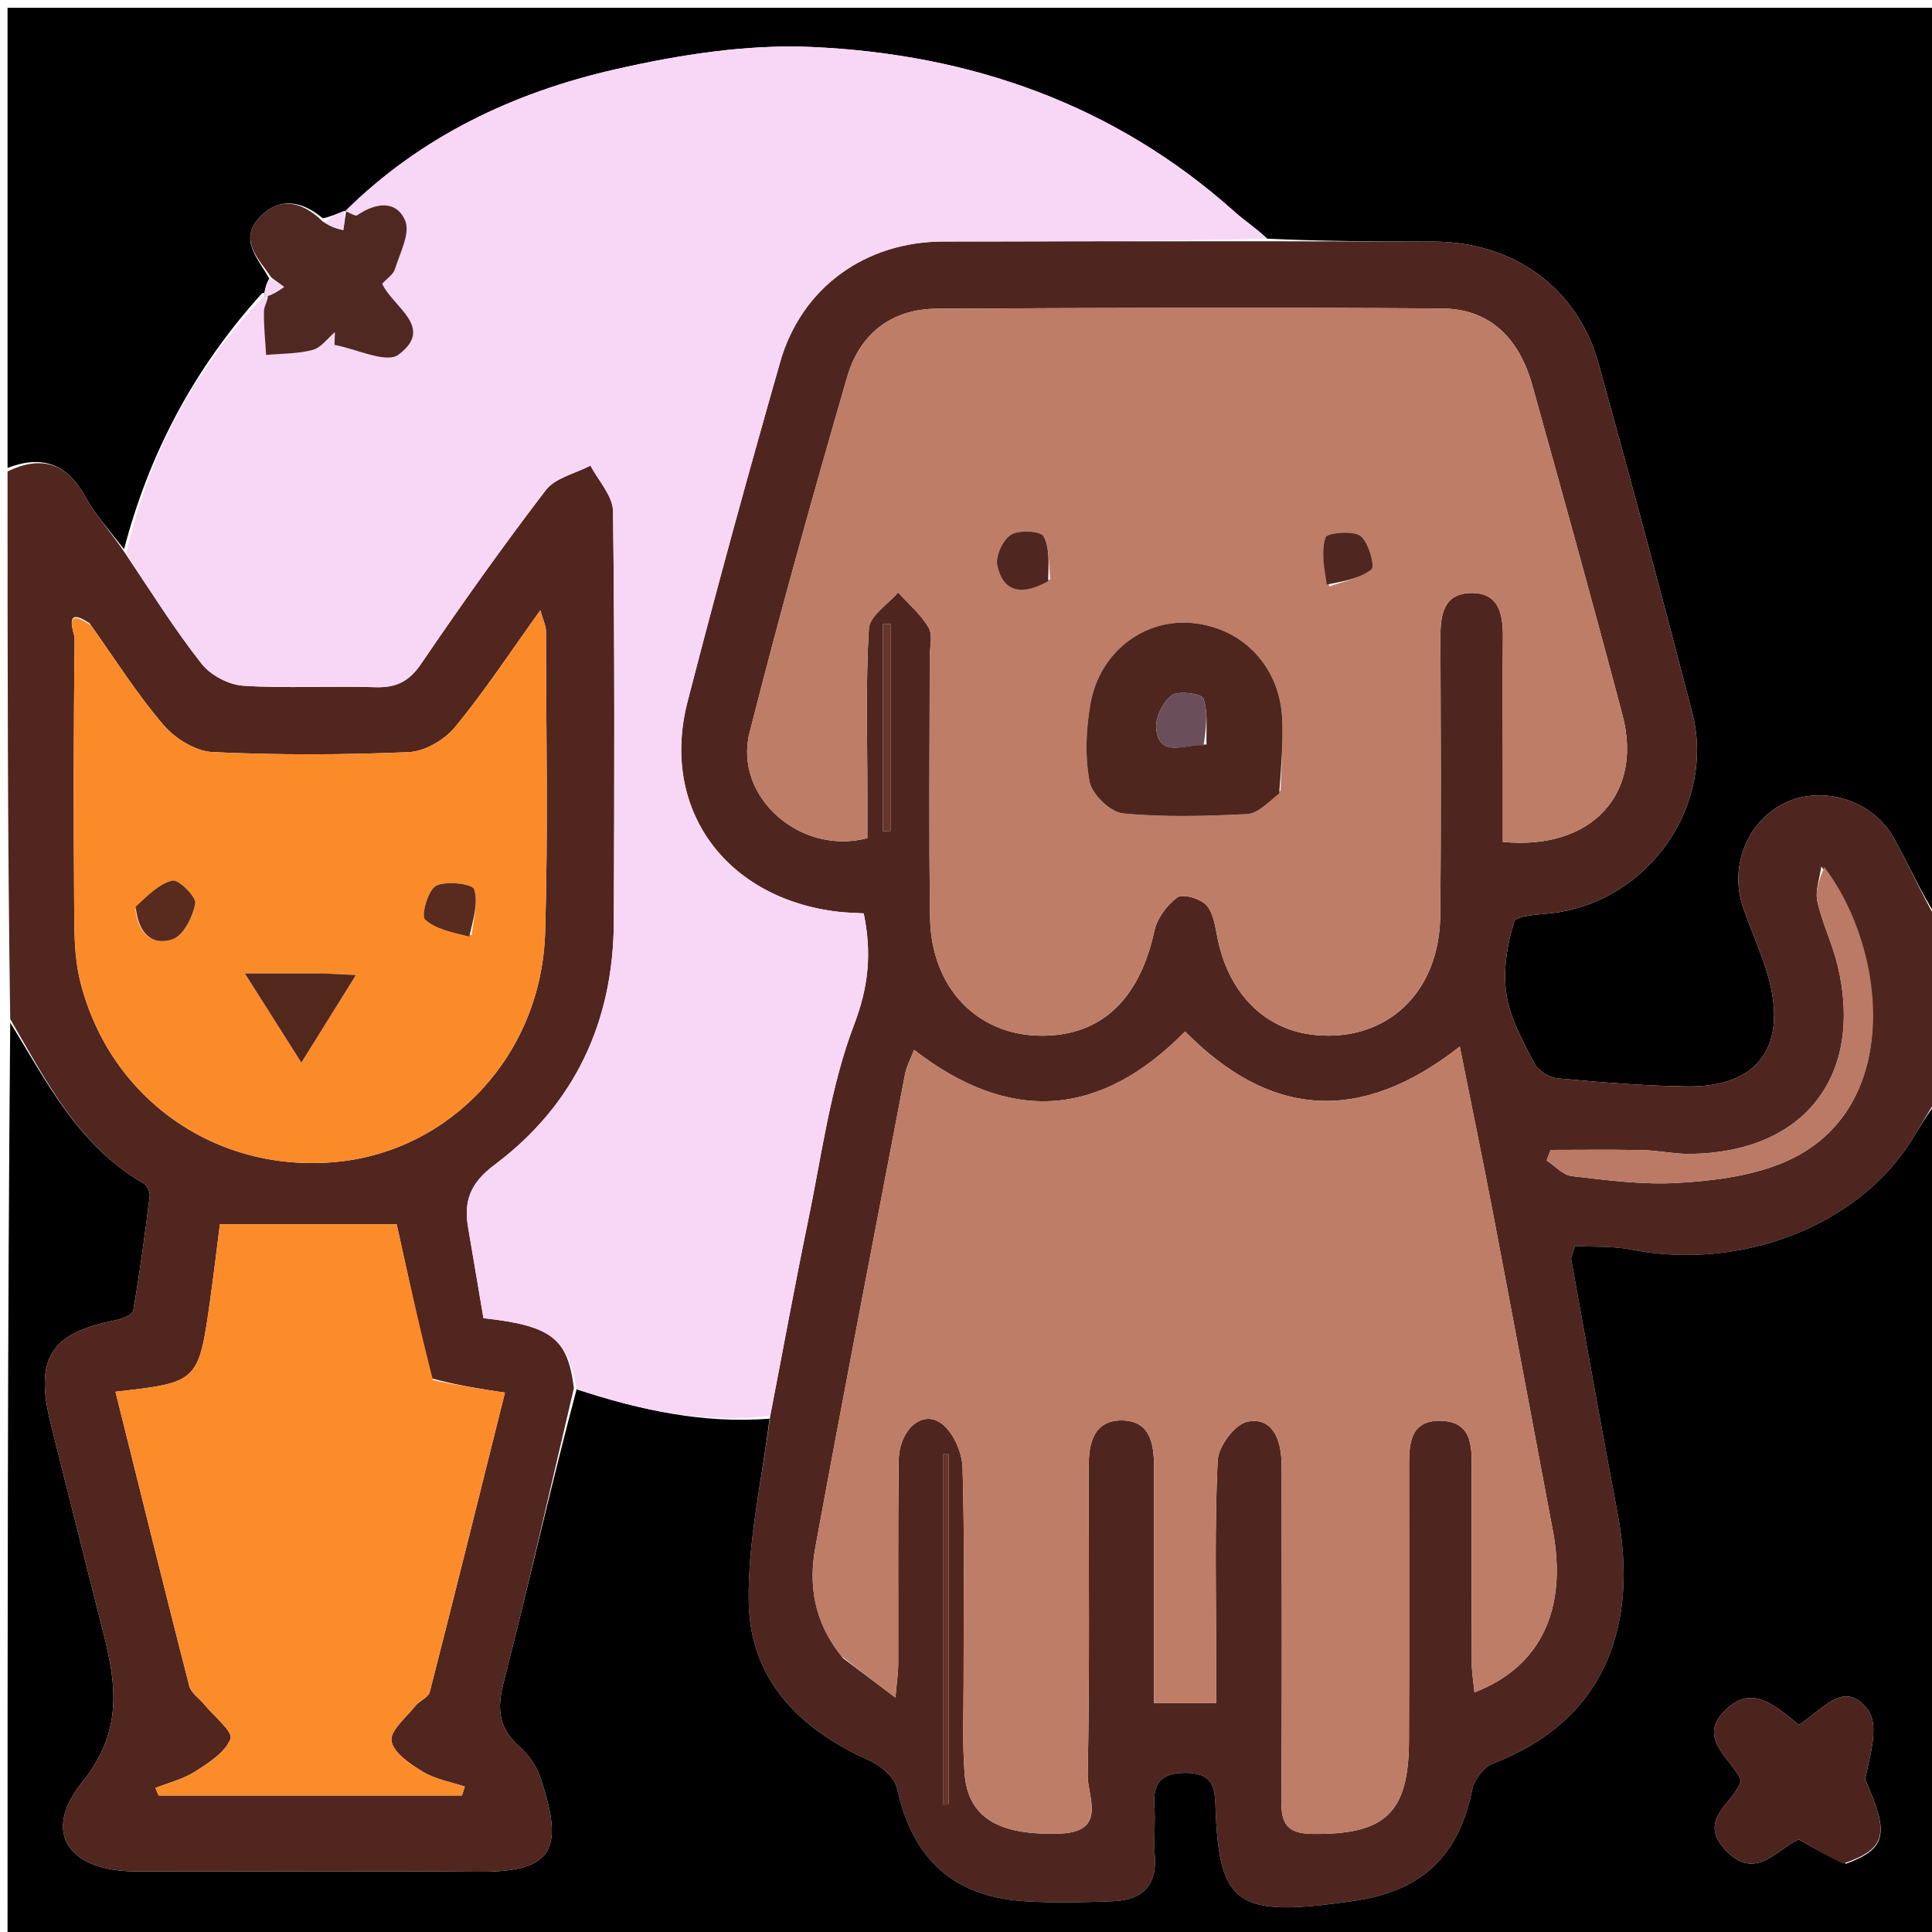 <svg version="1.1" id="Layer_1" xmlns="http://www.w3.org/2000/svg" xmlns:xlink="http://www.w3.org/1999/xlink" x="0px" y="0px"
	 width="100%" viewBox="0 0 256 256" enable-background="new 0 0 256 256" xml:space="preserve">
<path fill="#000000" opacity="1" stroke="none" 
	d="
M1,62 
	C1,41.687 1,21.374 1,1.03 
	C86.228,1.03 171.455,1.03 257,1.03 
	C257,41.02 257,81.042 256.642,121.497 
	C254.492,118.249 252.891,114.458 250.863,110.912 
	C248.045,105.985 241.513,104.04 236.59,106.354 
	C231.574,108.712 229.089,114.772 230.966,120.235 
	C232.094,123.517 233.615,126.69 234.465,130.038 
	C236.707,138.861 232.745,144.033 223.717,143.954 
	C217.927,143.903 212.134,143.405 206.363,142.884 
	C205.27,142.785 203.803,141.872 203.316,140.921 
	C201.813,137.985 200.09,134.943 199.609,131.767 
	C199.135,128.638 199.682,125.172 200.638,122.124 
	C200.914,121.246 204.143,121.204 206.041,120.943 
	C218.613,119.213 227.38,106.565 224.206,94.321 
	C220.212,78.916 216.071,63.547 211.822,48.21 
	C209.032,38.14 200.575,32.034 189.927,32.012 
	C182.604,31.997 175.282,31.982 167.905,31.624 
	C166.432,30.22 164.925,29.259 163.611,28.083 
	C147.682,13.815 128.585,7.179 107.655,6.229 
	C99.004,5.836 90.066,7.245 81.564,9.178 
	C68.115,12.235 55.781,18.041 45.786,27.991 
	C45.81,28.037 45.876,27.958 45.563,27.978 
	C44.532,28.363 43.814,28.727 42.763,28.926 
	C39.831,26.464 36.951,26.233 34.546,28.648 
	C31.475,31.732 34.257,34.259 35.676,36.924 
	C35.258,37.676 35.119,38.272 35.021,38.832 
	C35.063,38.797 34.97,38.737 34.67,38.917 
	C25.642,48.916 19.723,60.2 16.436,72.782 
	C14.536,70.323 12.625,68.212 11.29,65.784 
	C8.879,61.402 5.531,60.267 1,62 
z"/>
<path fill="#4F261F" opacity="1" stroke="none" 
	d="
M167.959,31.968 
	C175.282,31.982 182.604,31.997 189.927,32.012 
	C200.575,32.034 209.032,38.14 211.822,48.21 
	C216.071,63.547 220.212,78.916 224.206,94.321 
	C227.38,106.565 218.613,119.213 206.041,120.943 
	C204.143,121.204 200.914,121.246 200.638,122.124 
	C199.682,125.172 199.135,128.638 199.609,131.767 
	C200.09,134.943 201.813,137.985 203.316,140.921 
	C203.803,141.872 205.27,142.785 206.363,142.884 
	C212.134,143.405 217.927,143.903 223.717,143.954 
	C232.745,144.033 236.707,138.861 234.465,130.038 
	C233.615,126.69 232.094,123.517 230.966,120.235 
	C229.089,114.772 231.574,108.712 236.59,106.354 
	C241.513,104.04 248.045,105.985 250.863,110.912 
	C252.891,114.458 254.492,118.249 256.642,121.965 
	C257,129.688 257,137.375 256.649,145.559 
	C255.302,147.729 254.337,149.422 253.306,151.073 
	C246.196,162.461 230.658,168.445 216.103,165.573 
	C213.63,165.086 211.031,165.242 208.697,165.112 
	C208.361,166.242 208.139,166.582 208.191,166.872 
	C210.223,178.109 212.226,189.352 214.348,200.572 
	C217.065,214.943 213.086,227.814 197.806,233.686 
	C196.611,234.146 195.347,235.798 195.084,237.092 
	C193.297,245.909 188.492,250.561 179.369,251.885 
	C163.873,254.135 161.502,252.548 161.054,239.269 
	C160.961,236.511 160.441,234.957 157.192,234.919 
	C153.829,234.88 152.739,236.254 152.962,239.39 
	C153.116,241.544 152.846,243.729 153.016,245.88 
	C153.338,249.948 151.251,251.781 147.503,251.92 
	C143.512,252.068 139.494,252.192 135.518,251.906 
	C126.172,251.235 120.875,246.172 118.87,236.991 
	C118.548,235.52 116.695,233.928 115.169,233.251 
	C105.959,229.163 99.415,222.608 99.212,212.341 
	C99.052,204.243 100.974,196.104 102.059,187.595 
	C103.778,178.745 105.314,170.263 107.066,161.826 
	C108.882,153.084 110.018,144.047 113.166,135.792 
	C115.119,130.671 115.521,126.237 114.445,121.028 
	C113.329,120.959 112.188,120.942 111.059,120.811 
	C96.144,119.072 87.449,107.165 91.1,92.992 
	C94.981,77.926 99.104,62.918 103.379,47.96 
	C106.203,38.082 114.678,32.024 124.966,32.002 
	C139.297,31.973 153.628,31.978 167.959,31.968 
M199.133,101.464 
	C199.133,104.865 199.133,108.267 199.133,111.557 
	C210.935,112.709 217.734,105.154 214.991,94.773 
	C211.128,80.156 207.091,65.585 203.028,51.023 
	C201.229,44.575 197.212,40.914 191.045,40.873 
	C168.727,40.725 146.406,40.791 124.087,40.906 
	C118.035,40.937 113.881,44.34 112.255,49.945 
	C107.72,65.582 103.341,81.273 99.327,97.052 
	C97.175,105.513 105.99,113.403 114.928,111.058 
	C114.928,109.193 114.927,107.218 114.929,105.243 
	C114.934,97.913 114.697,90.569 115.131,83.265 
	C115.229,81.606 117.651,80.084 119.003,78.498 
	C120.39,80.038 122.043,81.423 123.06,83.177 
	C123.64,84.179 123.189,85.782 123.19,87.115 
	C123.195,98.609 123.069,110.105 123.24,121.596 
	C123.389,131.647 130.508,138.124 139.926,137.142 
	C146.783,136.427 151.167,131.606 152.95,123.379 
	C153.314,121.699 154.623,119.896 156.028,118.902 
	C156.762,118.383 159.139,119.089 159.899,119.984 
	C160.864,121.12 161.039,122.988 161.383,124.577 
	C162.959,131.867 167.778,136.562 174.388,137.157 
	C183.807,138.005 190.731,131.481 190.838,121.358 
	C190.969,109.032 190.899,96.704 190.863,84.377 
	C190.854,81.463 191.314,78.687 194.804,78.582 
	C198.629,78.467 199.175,81.359 199.143,84.482 
	C199.089,89.812 199.131,95.143 199.133,101.464 
M111.705,219.71 
	C113.807,221.292 115.908,222.874 118.649,224.937 
	C118.856,222.587 119.015,221.601 119.017,220.615 
	C119.041,211.616 118.964,202.615 119.076,193.616 
	C119.128,189.418 122.222,186.71 124.781,188.64 
	C126.327,189.806 127.484,192.444 127.545,194.459 
	C127.83,203.951 127.667,213.455 127.681,222.955 
	C127.686,226.954 127.513,230.97 127.808,234.949 
	C128.248,240.876 132.337,243.223 140.42,242.959 
	C146.808,242.749 144.066,237.983 144.122,235.231 
	C144.402,221.571 144.249,207.901 144.26,194.235 
	C144.262,191.156 144.968,188.181 148.664,188.213 
	C152.402,188.245 152.913,191.295 152.912,194.34 
	C152.91,198.673 152.915,203.007 152.916,207.34 
	C152.917,213.436 152.916,219.533 152.916,225.673 
	C156.005,225.673 158.261,225.673 161.14,225.673 
	C161.14,223.582 161.138,221.798 161.14,220.014 
	C161.146,211.181 160.925,202.337 161.344,193.524 
	C161.433,191.666 163.629,188.712 165.28,188.38 
	C168.505,187.731 169.687,190.569 169.803,193.55 
	C169.854,194.882 169.831,196.217 169.831,197.55 
	C169.833,211.216 169.9,224.883 169.785,238.549 
	C169.759,241.642 170.515,242.967 173.945,243.004 
	C183.49,243.106 186.656,240.276 186.694,230.722 
	C186.74,218.889 186.698,207.056 186.712,195.223 
	C186.716,192.031 186.394,188.134 190.958,188.263 
	C195.425,188.389 195.003,192.282 195.006,195.46 
	C195.013,203.794 194.994,212.127 195.025,220.46 
	C195.029,221.685 195.244,222.908 195.373,224.246 
	C204.155,220.88 207.726,213.211 205.757,202.802 
	C203.132,188.925 200.557,175.038 197.908,161.166 
	C196.52,153.896 195.019,146.648 193.428,138.678 
	C180.117,149.11 168.195,148 157.032,136.682 
	C145.763,148.121 133.833,148.956 121.121,139.111 
	C120.611,140.442 120.119,141.318 119.94,142.253 
	C115.939,163.142 111.895,184.024 108.054,204.943 
	C107.129,209.978 107.795,214.935 111.705,219.71 
M241.326,114.822 
	C241.125,116.368 240.496,118.008 240.812,119.439 
	C241.452,122.34 242.822,125.076 243.508,127.97 
	C246.973,142.587 239.064,152.689 224.032,152.899 
	C221.886,152.928 219.738,152.441 217.586,152.395 
	C213.549,152.309 209.51,152.37 205.471,152.37 
	C205.292,152.835 205.114,153.3 204.935,153.765 
	C206.046,154.486 207.099,155.706 208.276,155.841 
	C212.891,156.371 217.569,157.003 222.176,156.746 
	C226.753,156.491 231.545,155.909 235.771,154.261 
	C252.377,147.788 250.176,125.931 241.326,114.822 
M125.006,212.5 
	C125.006,221.375 125.006,230.249 125.006,239.123 
	C125.242,239.116 125.477,239.109 125.713,239.102 
	C125.713,223.634 125.713,208.165 125.713,192.696 
	C125.477,192.694 125.242,192.693 125.006,192.691 
	C125.006,198.961 125.006,205.23 125.006,212.5 
M117.006,96.5 
	C117.006,101.044 117.006,105.588 117.006,110.132 
	C117.335,110.121 117.665,110.109 117.994,110.097 
	C117.994,105.481 117.994,100.864 117.994,96.248 
	C117.994,91.731 117.994,87.214 117.994,82.698 
	C117.665,82.698 117.335,82.698 117.006,82.698 
	C117.006,86.968 117.006,91.238 117.006,96.5 
z"/>
<path fill="#000000" opacity="1" stroke="none" 
	d="
M101.971,187.983 
	C100.974,196.104 99.052,204.243 99.212,212.341 
	C99.415,222.608 105.959,229.163 115.169,233.251 
	C116.695,233.928 118.548,235.52 118.87,236.991 
	C120.875,246.172 126.172,251.235 135.518,251.906 
	C139.494,252.192 143.512,252.068 147.503,251.92 
	C151.251,251.781 153.338,249.948 153.016,245.88 
	C152.846,243.729 153.116,241.544 152.962,239.39 
	C152.739,236.254 153.829,234.88 157.192,234.919 
	C160.441,234.957 160.961,236.511 161.054,239.269 
	C161.502,252.548 163.873,254.135 179.369,251.885 
	C188.492,250.561 193.297,245.909 195.084,237.092 
	C195.347,235.798 196.611,234.146 197.806,233.686 
	C213.086,227.814 217.065,214.943 214.348,200.572 
	C212.226,189.352 210.223,178.109 208.191,166.872 
	C208.139,166.582 208.361,166.242 208.697,165.112 
	C211.031,165.242 213.63,165.086 216.103,165.573 
	C230.658,168.445 246.196,162.461 253.306,151.073 
	C254.337,149.422 255.302,147.729 256.649,146.028 
	C257,182.967 257,219.934 257,256.95 
	C171.776,256.95 86.552,256.95 1,256.95 
	C1,216.646 1,176.292 1.354,135.497 
	C6.183,143.322 10.372,151.808 18.997,156.79 
	C19.466,157.061 19.906,157.954 19.839,158.492 
	C19.207,163.561 18.532,168.628 17.652,173.657 
	C17.554,174.219 16.153,174.773 15.281,174.943 
	C6.759,176.603 4.579,179.949 6.681,188.461 
	C8.707,196.667 10.809,204.854 12.856,213.054 
	C14.825,220.943 17.329,228.174 10.88,236.167 
	C5.453,242.894 9.162,247.954 18.025,247.974 
	C33.166,248.008 48.309,247.893 63.449,248.016 
	C73.563,248.098 74.685,244.791 71.628,235.579 
	C71.127,234.07 70.075,232.563 68.88,231.503 
	C66.168,229.099 65.788,226.607 66.697,223.069 
	C70.034,210.079 72.962,196.985 76.406,184.085 
	C84.958,186.904 93.284,188.66 101.971,187.983 
M244.608,246.954 
	C250.027,244.955 250.349,242.953 247.134,235.772 
	C247.785,232.642 249.021,228.611 247.53,226.599 
	C244.344,222.295 241.3,226.795 238.353,228.55 
	C235.376,226.187 232.315,223.086 228.692,226.526 
	C224.714,230.304 229.392,232.931 230.7,235.893 
	C229.841,238.977 224.866,240.96 228.532,245.016 
	C232.614,249.533 235.541,244.839 238.375,243.737 
	C240.486,244.972 242.166,245.954 244.608,246.954 
z"/>
<path fill="#50261E" opacity="1" stroke="none" 
	d="
M76.044,183.93 
	C72.962,196.985 70.034,210.079 66.697,223.069 
	C65.788,226.607 66.168,229.099 68.88,231.503 
	C70.075,232.563 71.127,234.07 71.628,235.579 
	C74.685,244.791 73.563,248.098 63.449,248.016 
	C48.309,247.893 33.166,248.008 18.025,247.974 
	C9.162,247.954 5.453,242.894 10.88,236.167 
	C17.329,228.174 14.825,220.943 12.856,213.054 
	C10.809,204.854 8.707,196.667 6.681,188.461 
	C4.579,179.949 6.759,176.603 15.281,174.943 
	C16.153,174.773 17.554,174.219 17.652,173.657 
	C18.532,168.628 19.207,163.561 19.839,158.492 
	C19.906,157.954 19.466,157.061 18.997,156.79 
	C10.372,151.808 6.183,143.322 1.354,135.029 
	C1,110.979 1,86.958 1,62.469 
	C5.531,60.267 8.879,61.402 11.29,65.784 
	C12.625,68.212 14.536,70.323 16.477,73.144 
	C20.05,78.489 23.143,83.417 26.722,87.962 
	C27.916,89.478 30.307,90.738 32.232,90.863 
	C38.028,91.239 43.868,90.866 49.683,91.056 
	C52.434,91.146 54.167,90.358 55.777,87.993 
	C61.101,80.173 66.575,72.443 72.329,64.938 
	C73.581,63.304 76.236,62.746 78.245,61.693 
	C79.285,63.706 81.202,65.708 81.228,67.734 
	C81.459,85.859 81.408,103.987 81.336,122.114 
	C81.284,135.391 76.14,146.4 65.513,154.36 
	C62.32,156.752 61.427,159.125 62.024,162.631 
	C62.712,166.671 63.391,170.713 64.059,174.663 
	C73.103,175.665 75.222,177.344 76.044,183.93 
M11.868,82.581 
	C8.204,80.132 9.892,83.936 9.885,84.566 
	C9.757,96.227 9.736,107.891 9.824,119.553 
	C9.85,123.028 9.786,126.623 10.61,129.953 
	C14.483,145.604 28.6,155.462 44.533,153.963 
	C59.769,152.529 71.737,139.733 72.231,123.6 
	C72.638,110.283 72.359,96.946 72.346,83.618 
	C72.345,82.928 71.985,82.24 71.599,80.859 
	C67.555,86.484 64.179,91.634 60.284,96.355 
	C58.89,98.043 56.275,99.572 54.153,99.663 
	C45.505,100.034 36.821,100.064 28.176,99.654 
	C25.925,99.547 23.219,97.871 21.685,96.087 
	C18.225,92.064 15.367,87.523 11.868,82.581 
M57.047,182.6 
	C55.497,175.555 53.948,168.511 52.562,162.212 
	C44.715,162.212 37.037,162.212 29.137,162.212 
	C28.762,165.153 28.358,168.606 27.875,172.048 
	C26.314,183.163 26.303,183.161 15.3,184.411 
	C18.547,197.443 21.753,210.437 25.077,223.401 
	C25.318,224.339 26.421,225.049 27.102,225.883 
	C28.352,227.413 30.898,229.453 30.545,230.387 
	C29.864,232.187 27.672,233.574 25.854,234.738 
	C24.279,235.747 22.355,236.211 20.586,236.916 
	C20.729,237.249 20.872,237.581 21.015,237.914 
	C34.417,237.914 47.819,237.914 61.221,237.914 
	C61.343,237.52 61.465,237.127 61.587,236.734 
	C59.727,236.109 57.695,235.77 56.056,234.78 
	C54.368,233.761 52.127,232.257 51.875,230.685 
	C51.657,229.328 53.851,227.544 55.063,226.016 
	C55.6,225.338 56.756,224.93 56.938,224.222 
	C60.329,210.987 63.617,197.725 66.911,184.529 
	C63.493,184.01 60.59,183.569 57.047,182.6 
z"/>
<path fill="#F8D6F6" opacity="1" stroke="none" 
	d="
M76.406,184.085 
	C75.222,177.344 73.103,175.665 64.059,174.663 
	C63.391,170.713 62.712,166.671 62.024,162.631 
	C61.427,159.125 62.32,156.752 65.513,154.36 
	C76.14,146.4 81.284,135.391 81.336,122.114 
	C81.408,103.987 81.459,85.859 81.228,67.734 
	C81.202,65.708 79.285,63.706 78.245,61.693 
	C76.236,62.746 73.581,63.304 72.329,64.938 
	C66.575,72.443 61.101,80.173 55.777,87.993 
	C54.167,90.358 52.434,91.146 49.683,91.056 
	C43.868,90.866 38.028,91.239 32.232,90.863 
	C30.307,90.738 27.916,89.478 26.722,87.962 
	C23.143,83.417 20.05,78.489 16.726,73.349 
	C19.723,60.2 25.642,48.916 35.165,39.054 
	C35.614,39.74 34.992,40.463 34.975,41.201 
	C34.93,43.142 35.147,45.089 35.26,47.034 
	C37.325,46.843 39.455,46.892 41.432,46.367 
	C42.544,46.072 43.404,44.829 44.377,44.013 
	C44.359,44.577 44.341,45.14 44.323,45.704 
	C47.215,46.226 51.185,48.199 52.797,47 
	C57.665,43.379 52.053,40.696 50.644,37.598 
	C51.277,36.901 52.113,36.377 52.333,35.663 
	C52.989,33.532 54.392,30.91 53.69,29.243 
	C52.52,26.466 49.744,26.859 47.329,28.521 
	C47.065,28.703 46.297,28.155 45.762,27.946 
	C55.781,18.041 68.115,12.235 81.564,9.178 
	C90.066,7.245 99.004,5.836 107.655,6.229 
	C128.585,7.179 147.682,13.815 163.611,28.083 
	C164.925,29.259 166.432,30.22 167.905,31.624 
	C153.628,31.978 139.297,31.973 124.966,32.002 
	C114.678,32.024 106.203,38.082 103.379,47.96 
	C99.104,62.918 94.981,77.926 91.1,92.992 
	C87.449,107.165 96.144,119.072 111.059,120.811 
	C112.188,120.942 113.329,120.959 114.445,121.028 
	C115.521,126.237 115.119,130.671 113.166,135.792 
	C110.018,144.047 108.882,153.084 107.066,161.826 
	C105.314,170.263 103.778,178.745 102.059,187.595 
	C93.284,188.66 84.958,186.904 76.406,184.085 
z"/>
<path fill="#502822" opacity="1" stroke="none" 
	d="
M45.786,27.991 
	C46.297,28.155 47.065,28.703 47.329,28.521 
	C49.744,26.859 52.52,26.466 53.69,29.243 
	C54.392,30.91 52.989,33.532 52.333,35.663 
	C52.113,36.377 51.277,36.901 50.644,37.598 
	C52.053,40.696 57.665,43.379 52.797,47 
	C51.185,48.199 47.215,46.226 44.323,45.704 
	C44.341,45.14 44.359,44.577 44.377,44.013 
	C43.404,44.829 42.544,46.072 41.432,46.367 
	C39.455,46.892 37.325,46.843 35.26,47.034 
	C35.147,45.089 34.93,43.142 34.975,41.201 
	C34.992,40.463 35.614,39.74 35.465,38.873 
	C34.97,38.737 35.063,38.797 35.065,39.285 
	C35.925,39.19 36.783,38.607 37.641,38.023 
	C37.079,37.605 36.516,37.187 35.953,36.768 
	C34.257,34.259 31.475,31.732 34.546,28.648 
	C36.951,26.233 39.831,26.464 42.748,29.331 
	C43.872,30.098 44.677,30.294 45.483,30.489 
	C45.614,29.645 45.745,28.802 45.876,27.958 
	C45.876,27.958 45.81,28.037 45.786,27.991 
z"/>
<path fill="#F8D6F6" opacity="1" stroke="none" 
	d="
M45.563,27.978 
	C45.745,28.802 45.614,29.645 45.483,30.489 
	C44.677,30.294 43.872,30.098 43.081,29.497 
	C43.814,28.727 44.532,28.363 45.563,27.978 
z"/>
<path fill="#F8D6F6" opacity="1" stroke="none" 
	d="
M35.676,36.924 
	C36.516,37.187 37.079,37.605 37.641,38.023 
	C36.783,38.607 35.925,39.19 35.023,39.321 
	C35.119,38.272 35.258,37.676 35.676,36.924 
z"/>
<path fill="#BE7D67" opacity="1" stroke="none" 
	d="
M199.133,100.968 
	C199.131,95.143 199.089,89.812 199.143,84.482 
	C199.175,81.359 198.629,78.467 194.804,78.582 
	C191.314,78.687 190.854,81.463 190.863,84.377 
	C190.899,96.704 190.969,109.032 190.838,121.358 
	C190.731,131.481 183.807,138.005 174.388,137.157 
	C167.778,136.562 162.959,131.867 161.383,124.577 
	C161.039,122.988 160.864,121.12 159.899,119.984 
	C159.139,119.089 156.762,118.383 156.028,118.902 
	C154.623,119.896 153.314,121.699 152.95,123.379 
	C151.167,131.606 146.783,136.427 139.926,137.142 
	C130.508,138.124 123.389,131.647 123.24,121.596 
	C123.069,110.105 123.195,98.609 123.19,87.115 
	C123.189,85.782 123.64,84.179 123.06,83.177 
	C122.043,81.423 120.39,80.038 119.003,78.498 
	C117.651,80.084 115.229,81.606 115.131,83.265 
	C114.697,90.569 114.934,97.913 114.929,105.243 
	C114.927,107.218 114.928,109.193 114.928,111.058 
	C105.99,113.403 97.175,105.513 99.327,97.052 
	C103.341,81.273 107.72,65.582 112.255,49.945 
	C113.881,44.34 118.035,40.937 124.087,40.906 
	C146.406,40.791 168.727,40.725 191.045,40.873 
	C197.212,40.914 201.229,44.575 203.028,51.023 
	C207.091,65.585 211.128,80.156 214.991,94.773 
	C217.734,105.154 210.935,112.709 199.133,111.557 
	C199.133,108.267 199.133,104.865 199.133,100.968 
M169.685,104.73 
	C169.769,101.572 170.041,98.406 169.898,95.259 
	C169.583,88.355 164.724,83.244 158.09,82.563 
	C151.691,81.906 145.748,86.308 144.504,93.188 
	C143.89,96.58 143.742,100.245 144.381,103.596 
	C144.701,105.276 147.151,107.614 148.822,107.778 
	C154.266,108.31 159.804,108.138 165.287,107.865 
	C166.665,107.797 167.974,106.337 169.685,104.73 
M139.166,76.719 
	C138.935,74.797 139.135,72.641 138.276,71.059 
	C137.889,70.345 135.022,70.186 133.955,70.854 
	C132.872,71.532 131.875,73.7 132.143,74.931 
	C132.951,78.641 135.58,78.852 139.166,76.719 
M176.137,77.7 
	C178.056,77.013 180.241,76.656 181.74,75.448 
	C182.221,75.06 181.349,71.777 180.256,71.001 
	C179.201,70.251 175.827,70.617 175.632,71.207 
	C175.03,73.027 175.461,75.188 176.137,77.7 
z"/>
<path fill="#BE7D67" opacity="1" stroke="none" 
	d="
M111.475,219.417 
	C107.795,214.935 107.129,209.978 108.054,204.943 
	C111.895,184.024 115.939,163.142 119.94,142.253 
	C120.119,141.318 120.611,140.442 121.121,139.111 
	C133.833,148.956 145.763,148.121 157.032,136.682 
	C168.195,148 180.117,149.11 193.428,138.678 
	C195.019,146.648 196.52,153.896 197.908,161.166 
	C200.557,175.038 203.132,188.925 205.757,202.802 
	C207.726,213.211 204.155,220.88 195.373,224.246 
	C195.244,222.908 195.029,221.685 195.025,220.46 
	C194.994,212.127 195.013,203.794 195.006,195.46 
	C195.003,192.282 195.425,188.389 190.958,188.263 
	C186.394,188.134 186.716,192.031 186.712,195.223 
	C186.698,207.056 186.74,218.889 186.694,230.722 
	C186.656,240.276 183.49,243.106 173.945,243.004 
	C170.515,242.967 169.759,241.642 169.785,238.549 
	C169.9,224.883 169.833,211.216 169.831,197.55 
	C169.831,196.217 169.854,194.882 169.803,193.55 
	C169.687,190.569 168.505,187.731 165.28,188.38 
	C163.629,188.712 161.433,191.666 161.344,193.524 
	C160.925,202.337 161.146,211.181 161.14,220.014 
	C161.138,221.798 161.14,223.582 161.14,225.673 
	C158.261,225.673 156.005,225.673 152.916,225.673 
	C152.916,219.533 152.917,213.436 152.916,207.34 
	C152.915,203.007 152.91,198.673 152.912,194.34 
	C152.913,191.295 152.402,188.245 148.664,188.213 
	C144.968,188.181 144.262,191.156 144.26,194.235 
	C144.249,207.901 144.402,221.571 144.122,235.231 
	C144.066,237.983 146.808,242.749 140.42,242.959 
	C132.337,243.223 128.248,240.876 127.808,234.949 
	C127.513,230.97 127.686,226.954 127.681,222.955 
	C127.667,213.455 127.83,203.951 127.545,194.459 
	C127.484,192.444 126.327,189.806 124.781,188.64 
	C122.222,186.71 119.128,189.418 119.076,193.616 
	C118.964,202.615 119.041,211.616 119.017,220.615 
	C119.015,221.601 118.856,222.587 118.649,224.937 
	C115.908,222.874 113.807,221.292 111.475,219.417 
z"/>
<path fill="#BA7A65" opacity="1" stroke="none" 
	d="
M241.721,114.887 
	C250.176,125.931 252.377,147.788 235.771,154.261 
	C231.545,155.909 226.753,156.491 222.176,156.746 
	C217.569,157.003 212.891,156.371 208.276,155.841 
	C207.099,155.706 206.046,154.486 204.935,153.765 
	C205.114,153.3 205.292,152.835 205.471,152.37 
	C209.51,152.37 213.549,152.309 217.586,152.395 
	C219.738,152.441 221.886,152.928 224.032,152.899 
	C239.064,152.689 246.973,142.587 243.508,127.97 
	C242.822,125.076 241.452,122.34 240.812,119.439 
	C240.496,118.008 241.125,116.368 241.721,114.887 
z"/>
<path fill="#64352B" opacity="1" stroke="none" 
	d="
M125.006,212 
	C125.006,205.23 125.006,198.961 125.006,192.691 
	C125.242,192.693 125.477,192.694 125.713,192.696 
	C125.713,208.165 125.713,223.634 125.713,239.102 
	C125.477,239.109 125.242,239.116 125.006,239.123 
	C125.006,230.249 125.006,221.375 125.006,212 
z"/>
<path fill="#64372D" opacity="1" stroke="none" 
	d="
M117.006,96.004 
	C117.006,91.238 117.006,86.968 117.006,82.698 
	C117.335,82.698 117.665,82.698 117.994,82.698 
	C117.994,87.214 117.994,91.731 117.994,96.248 
	C117.994,100.864 117.994,105.481 117.994,110.097 
	C117.665,110.109 117.335,110.121 117.006,110.132 
	C117.006,105.588 117.006,101.044 117.006,96.004 
z"/>
<path fill="#4C241D" opacity="1" stroke="none" 
	d="
M244.227,246.945 
	C242.166,245.954 240.486,244.972 238.375,243.737 
	C235.541,244.839 232.614,249.533 228.532,245.016 
	C224.866,240.96 229.841,238.977 230.7,235.893 
	C229.392,232.931 224.714,230.304 228.692,226.526 
	C232.315,223.086 235.376,226.187 238.353,228.55 
	C241.3,226.795 244.344,222.295 247.53,226.599 
	C249.021,228.611 247.785,232.642 247.134,235.772 
	C250.349,242.953 250.027,244.955 244.227,246.945 
z"/>
<path fill="#FB8B29" opacity="1" stroke="none" 
	d="
M12.066,82.887 
	C15.367,87.523 18.225,92.064 21.685,96.087 
	C23.219,97.871 25.925,99.547 28.176,99.654 
	C36.821,100.064 45.505,100.034 54.153,99.663 
	C56.275,99.572 58.89,98.043 60.284,96.355 
	C64.179,91.634 67.555,86.484 71.599,80.859 
	C71.985,82.24 72.345,82.928 72.346,83.618 
	C72.359,96.946 72.638,110.283 72.231,123.6 
	C71.737,139.733 59.769,152.529 44.533,153.963 
	C28.6,155.462 14.483,145.604 10.61,129.953 
	C9.786,126.623 9.85,123.028 9.824,119.553 
	C9.736,107.891 9.757,96.227 9.885,84.566 
	C9.892,83.936 8.204,80.132 12.066,82.887 
M42.187,128.987 
	C39.284,128.987 36.38,128.987 32.445,128.987 
	C35.156,133.266 37.338,136.708 39.934,140.803 
	C42.625,136.48 44.743,133.078 47.158,129.199 
	C45.277,129.102 44.162,129.044 42.187,128.987 
M17.957,120.524 
	C18.271,123.524 20.071,125.417 22.87,124.455 
	C24.311,123.959 25.546,121.479 25.87,119.712 
	C26.03,118.845 23.664,116.498 22.856,116.679 
	C21.1,117.071 19.611,118.657 17.957,120.524 
M62.514,123.904 
	C62.702,121.849 63.403,119.629 62.821,117.822 
	C62.595,117.12 59.121,116.676 57.78,117.373 
	C56.717,117.925 55.778,121.334 56.314,121.833 
	C57.707,123.131 59.942,123.526 62.514,123.904 
z"/>
<path fill="#FB8C29" opacity="1" stroke="none" 
	d="
M57.367,182.864 
	C60.59,183.569 63.493,184.01 66.911,184.529 
	C63.617,197.725 60.329,210.987 56.938,224.222 
	C56.756,224.93 55.6,225.338 55.063,226.016 
	C53.851,227.544 51.657,229.328 51.875,230.685 
	C52.127,232.257 54.368,233.761 56.056,234.78 
	C57.695,235.77 59.727,236.109 61.587,236.734 
	C61.465,237.127 61.343,237.52 61.221,237.914 
	C47.819,237.914 34.417,237.914 21.015,237.914 
	C20.872,237.581 20.729,237.249 20.586,236.916 
	C22.355,236.211 24.279,235.747 25.854,234.738 
	C27.672,233.574 29.864,232.187 30.545,230.387 
	C30.898,229.453 28.352,227.413 27.102,225.883 
	C26.421,225.049 25.318,224.339 25.077,223.401 
	C21.753,210.437 18.547,197.443 15.3,184.411 
	C26.303,183.161 26.314,183.163 27.875,172.048 
	C28.358,168.606 28.762,165.153 29.137,162.212 
	C37.037,162.212 44.715,162.212 52.562,162.212 
	C53.948,168.511 55.497,175.555 57.367,182.864 
z"/>
<path fill="#4E261E" opacity="1" stroke="none" 
	d="
M169.5,105.124 
	C167.974,106.337 166.665,107.797 165.287,107.865 
	C159.804,108.138 154.266,108.31 148.822,107.778 
	C147.151,107.614 144.701,105.276 144.381,103.596 
	C143.742,100.245 143.89,96.58 144.504,93.188 
	C145.748,86.308 151.691,81.906 158.09,82.563 
	C164.724,83.244 169.583,88.355 169.898,95.259 
	C170.041,98.406 169.769,101.572 169.5,105.124 
M159.872,98.65 
	C159.802,96.595 160.094,94.415 159.457,92.553 
	C159.246,91.939 156.142,91.479 155.245,92.142 
	C154.065,93.016 153.053,95.145 153.211,96.599 
	C153.634,100.489 156.902,98.597 159.872,98.65 
z"/>
<path fill="#502720" opacity="1" stroke="none" 
	d="
M138.886,77.006 
	C135.58,78.852 132.951,78.641 132.143,74.931 
	C131.875,73.7 132.872,71.532 133.955,70.854 
	C135.022,70.186 137.889,70.345 138.276,71.059 
	C139.135,72.641 138.935,74.797 138.886,77.006 
z"/>
<path fill="#502720" opacity="1" stroke="none" 
	d="
M175.814,77.458 
	C175.461,75.188 175.03,73.027 175.632,71.207 
	C175.827,70.617 179.201,70.251 180.256,71.001 
	C181.349,71.777 182.221,75.06 181.74,75.448 
	C180.241,76.656 178.056,77.013 175.814,77.458 
z"/>
<path fill="#52281D" opacity="1" stroke="none" 
	d="
M42.618,128.987 
	C44.162,129.044 45.277,129.102 47.158,129.199 
	C44.743,133.078 42.625,136.48 39.934,140.803 
	C37.338,136.708 35.156,133.266 32.445,128.987 
	C36.38,128.987 39.284,128.987 42.618,128.987 
z"/>
<path fill="#582B1E" opacity="1" stroke="none" 
	d="
M17.985,120.139 
	C19.611,118.657 21.1,117.071 22.856,116.679 
	C23.664,116.498 26.03,118.845 25.87,119.712 
	C25.546,121.479 24.311,123.959 22.87,124.455 
	C20.071,125.417 18.271,123.524 17.985,120.139 
z"/>
<path fill="#582B1E" opacity="1" stroke="none" 
	d="
M62.177,124.093 
	C59.942,123.526 57.707,123.131 56.314,121.833 
	C55.778,121.334 56.717,117.925 57.78,117.373 
	C59.121,116.676 62.595,117.12 62.821,117.822 
	C63.403,119.629 62.702,121.849 62.177,124.093 
z"/>
<path fill="#6A4E5A" opacity="1" stroke="none" 
	d="
M159.474,98.779 
	C156.902,98.597 153.634,100.489 153.211,96.599 
	C153.053,95.145 154.065,93.016 155.245,92.142 
	C156.142,91.479 159.246,91.939 159.457,92.553 
	C160.094,94.415 159.802,96.595 159.474,98.779 
z"/>
</svg>